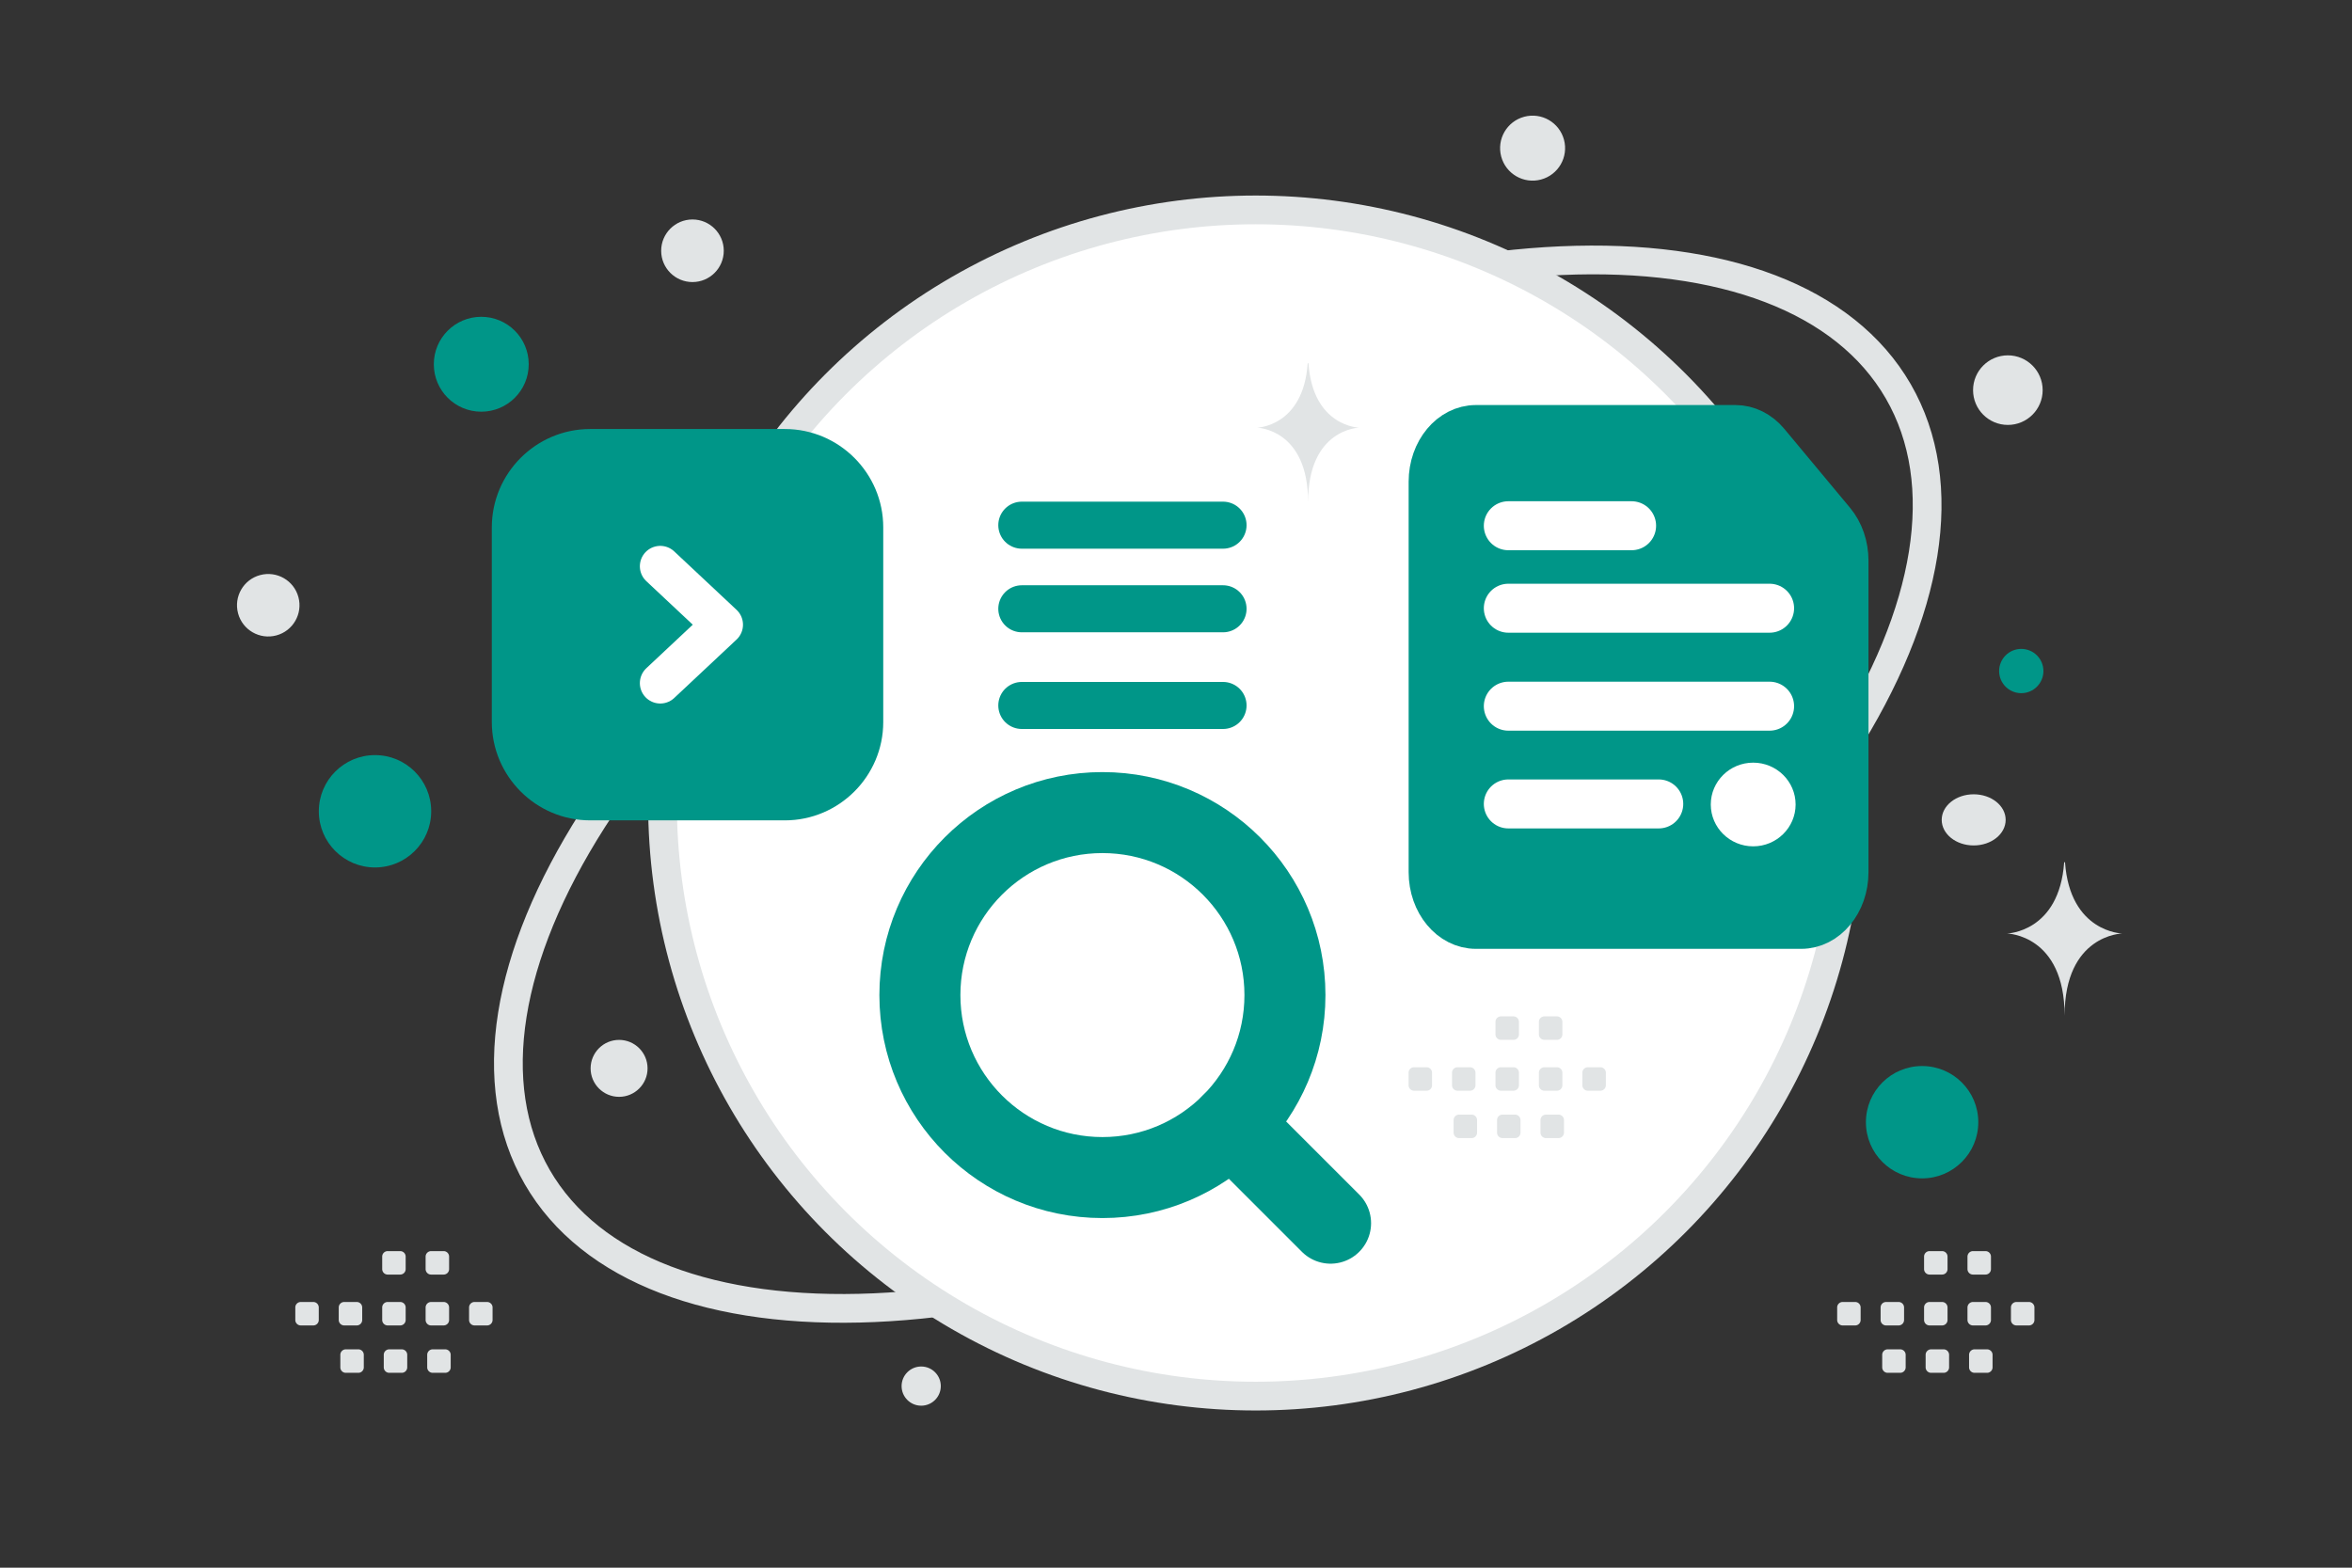 <svg width="900" height="600" viewBox="0 0 900 600" fill="none" xmlns="http://www.w3.org/2000/svg"><rect x="0" y="0" width="900" height="600" fill="#333333" stroke="none"/><path fill="transparent" d="M0 0h900v600H0z"/><path d="M726.385 149.78c20.461 35.44 11.972 84.685-21.192 136.737-33 51.797-89.655 104.95-162.273 146.876s-146.978 64.415-208.335 67.095c-61.66 2.694-108.552-14.576-129.014-50.016-20.461-35.44-11.971-84.685 21.192-136.738 33-51.796 89.655-104.949 162.273-146.875 72.619-41.926 146.978-64.415 208.335-67.095 61.661-2.694 108.552 14.576 129.014 50.016z" stroke="#E1E4E5" stroke-width="11"/><circle cx="480.5" cy="307.336" r="227" fill="#fff" stroke="#E1E4E5" stroke-width="11"/><circle cx="735.5" cy="429.5" r="21.5" fill="#009688"/><circle cx="143.5" cy="310.5" r="21.5" fill="#009688"/><path fill-rule="evenodd" clip-rule="evenodd" d="M705.093 498.307h4.793c1.16 0 2.093.943 2.093 2.092v4.794a2.094 2.094 0 0 1-2.093 2.092h-4.793a2.1 2.1 0 0 1-2.093-2.092v-4.794a2.088 2.088 0 0 1 2.093-2.092zm16.62 0h4.794a2.1 2.1 0 0 1 2.092 2.092v4.794a2.094 2.094 0 0 1-2.092 2.092h-4.794a2.1 2.1 0 0 1-2.093-2.092v-4.794a2.1 2.1 0 0 1 2.093-2.092zm16.631 0h4.794a2.1 2.1 0 0 1 2.092 2.092v4.794a2.094 2.094 0 0 1-2.092 2.092h-4.794a2.1 2.1 0 0 1-2.092-2.092v-4.794a2.087 2.087 0 0 1 2.092-2.092zm16.62 0h4.794a2.1 2.1 0 0 1 2.092 2.092v4.794a2.094 2.094 0 0 1-2.092 2.092h-4.794a2.102 2.102 0 0 1-2.102-2.092v-4.794a2.115 2.115 0 0 1 2.102-2.092zm16.622 0h4.794c1.159 0 2.102.943 2.102 2.092v4.794a2.096 2.096 0 0 1-2.102 2.092h-4.794a2.1 2.1 0 0 1-2.092-2.092v-4.794a2.1 2.1 0 0 1 2.092-2.092zm-49.263 18.124h4.793a2.1 2.1 0 0 1 2.093 2.092v4.803a2.1 2.1 0 0 1-2.093 2.093h-4.793a2.094 2.094 0 0 1-2.093-2.093v-4.793a2.09 2.09 0 0 1 2.093-2.102zm16.62 0h4.793a2.1 2.1 0 0 1 2.093 2.092v4.803a2.1 2.1 0 0 1-2.093 2.093h-4.793a2.1 2.1 0 0 1-2.093-2.093v-4.793a2.091 2.091 0 0 1 2.093-2.102zm16.621 0h4.794c1.159 0 2.102.943 2.102 2.092v4.803c0 1.15-.943 2.093-2.102 2.093h-4.794a2.1 2.1 0 0 1-2.092-2.093v-4.793c0-1.159.943-2.102 2.092-2.102zm-17.22-37.594h4.794a2.1 2.1 0 0 1 2.092 2.092v4.794a2.094 2.094 0 0 1-2.092 2.092h-4.794a2.1 2.1 0 0 1-2.092-2.092v-4.794a2.087 2.087 0 0 1 2.092-2.092zm16.62 0h4.794a2.1 2.1 0 0 1 2.092 2.092v4.794a2.094 2.094 0 0 1-2.092 2.092h-4.794a2.102 2.102 0 0 1-2.102-2.092v-4.794a2.115 2.115 0 0 1 2.102-2.092zM541.092 408.47h4.794c1.159 0 2.093.943 2.093 2.092v4.794a2.095 2.095 0 0 1-2.093 2.093h-4.794a2.101 2.101 0 0 1-2.092-2.093v-4.794a2.087 2.087 0 0 1 2.092-2.092zm16.62 0h4.794a2.1 2.1 0 0 1 2.093 2.092v4.794a2.095 2.095 0 0 1-2.093 2.093h-4.794a2.101 2.101 0 0 1-2.092-2.093v-4.794a2.1 2.1 0 0 1 2.092-2.092zm16.632 0h4.794a2.1 2.1 0 0 1 2.092 2.092v4.794a2.095 2.095 0 0 1-2.092 2.093h-4.794a2.101 2.101 0 0 1-2.092-2.093v-4.794a2.087 2.087 0 0 1 2.092-2.092zm16.62 0h4.794a2.1 2.1 0 0 1 2.092 2.092v4.794a2.095 2.095 0 0 1-2.092 2.093h-4.794a2.103 2.103 0 0 1-2.102-2.093v-4.794a2.115 2.115 0 0 1 2.102-2.092zm16.622 0h4.794c1.159 0 2.102.943 2.102 2.092v4.794a2.097 2.097 0 0 1-2.102 2.093h-4.794a2.102 2.102 0 0 1-2.093-2.093v-4.794c0-1.149.944-2.092 2.093-2.092zm-49.264 18.124h4.794a2.1 2.1 0 0 1 2.093 2.092v4.804a2.1 2.1 0 0 1-2.093 2.092h-4.794a2.094 2.094 0 0 1-2.092-2.092v-4.794a2.09 2.09 0 0 1 2.092-2.102zm16.621 0h4.793a2.1 2.1 0 0 1 2.093 2.092v4.804a2.1 2.1 0 0 1-2.093 2.092h-4.793a2.1 2.1 0 0 1-2.093-2.092v-4.794a2.09 2.09 0 0 1 2.093-2.102zm16.621 0h4.794c1.159 0 2.102.943 2.102 2.092v4.804a2.102 2.102 0 0 1-2.102 2.092h-4.794a2.1 2.1 0 0 1-2.092-2.092v-4.794c0-1.159.943-2.102 2.092-2.102zM574.344 389h4.794a2.1 2.1 0 0 1 2.092 2.092v4.794a2.095 2.095 0 0 1-2.092 2.093l-4.794-.001a2.1 2.1 0 0 1-2.092-2.092v-4.794a2.087 2.087 0 0 1 2.092-2.092zm16.62 0h4.794a2.1 2.1 0 0 1 2.092 2.092v4.794a2.095 2.095 0 0 1-2.092 2.093l-4.794-.001a2.102 2.102 0 0 1-2.102-2.092v-4.794a2.115 2.115 0 0 1 2.102-2.092zM115.092 498.307h4.794c1.159 0 2.093.943 2.093 2.092v4.794a2.095 2.095 0 0 1-2.093 2.092h-4.794a2.1 2.1 0 0 1-2.092-2.092v-4.794a2.087 2.087 0 0 1 2.092-2.092zm16.62 0h4.794a2.1 2.1 0 0 1 2.093 2.092v4.794a2.094 2.094 0 0 1-2.093 2.092h-4.794a2.1 2.1 0 0 1-2.092-2.092v-4.794a2.1 2.1 0 0 1 2.092-2.092zm16.632 0h4.794a2.1 2.1 0 0 1 2.092 2.092v4.794a2.094 2.094 0 0 1-2.092 2.092h-4.794a2.1 2.1 0 0 1-2.092-2.092v-4.794a2.087 2.087 0 0 1 2.092-2.092zm16.62 0h4.794a2.1 2.1 0 0 1 2.092 2.092v4.794a2.094 2.094 0 0 1-2.092 2.092h-4.794a2.102 2.102 0 0 1-2.102-2.092v-4.794a2.115 2.115 0 0 1 2.102-2.092zm16.622 0h4.794c1.159 0 2.102.943 2.102 2.092v4.794a2.096 2.096 0 0 1-2.102 2.092h-4.794a2.101 2.101 0 0 1-2.093-2.092v-4.794c0-1.149.944-2.092 2.093-2.092zm-49.264 18.124h4.794a2.1 2.1 0 0 1 2.093 2.092v4.803a2.1 2.1 0 0 1-2.093 2.093h-4.794a2.094 2.094 0 0 1-2.092-2.093v-4.793a2.09 2.09 0 0 1 2.092-2.102zm16.621 0h4.793a2.1 2.1 0 0 1 2.093 2.092v4.803a2.1 2.1 0 0 1-2.093 2.093h-4.793a2.1 2.1 0 0 1-2.093-2.093v-4.793a2.09 2.09 0 0 1 2.093-2.102zm16.621 0h4.794c1.159 0 2.102.943 2.102 2.092v4.803c0 1.15-.943 2.093-2.102 2.093h-4.794a2.1 2.1 0 0 1-2.092-2.093v-4.793c0-1.159.943-2.102 2.092-2.102zm-17.22-37.594h4.794a2.1 2.1 0 0 1 2.092 2.092v4.794a2.094 2.094 0 0 1-2.092 2.092h-4.794a2.1 2.1 0 0 1-2.092-2.092v-4.794a2.087 2.087 0 0 1 2.092-2.092zm16.62 0h4.794a2.1 2.1 0 0 1 2.092 2.092v4.794a2.094 2.094 0 0 1-2.092 2.092h-4.794a2.102 2.102 0 0 1-2.102-2.092v-4.794a2.115 2.115 0 0 1 2.102-2.092z" fill="#E1E4E5"/><path fill-rule="evenodd" clip-rule="evenodd" d="M707 333.821V214.545c0-5.658-1.876-11.092-5.2-15.085l-25.147-30.204c-3.333-4.003-7.858-6.256-12.569-6.256h-99.306c-9.823 0-17.778 9.555-17.778 21.353v149.468c0 11.798 7.955 21.353 17.778 21.353h124.444c9.822 0 17.778-9.555 17.778-21.353z" fill="#009688" stroke="#009688" stroke-width="15.96" stroke-linecap="round" stroke-linejoin="round"/><path fill-rule="evenodd" clip-rule="evenodd" d="M654.634 307.904c0-8.84 7.271-16.014 16.23-16.014s16.23 7.174 16.23 16.014c0 8.839-7.271 16.013-16.23 16.013s-16.23-7.174-16.23-16.013z" fill="#fff"/><path d="M577.161 232.784h99.979m-99.979 37.492h99.979m-99.979 37.411h57.564m-57.564-106.471h47.176" stroke="#fff" stroke-width="18.746" stroke-linecap="round" stroke-linejoin="round"/><path fill-rule="evenodd" clip-rule="evenodd" d="M300.355 172h-74.539C209.417 172 196 185.417 196 201.816v74.539c0 16.398 13.417 29.815 29.816 29.815h74.539c16.398 0 29.815-13.417 29.815-29.815v-74.539c0-16.399-13.417-29.816-29.815-29.816z" fill="#009688" stroke="#009688" stroke-width="15.611" stroke-linecap="round" stroke-linejoin="round"/><path d="m252.65 216.727 23.853 22.361-23.853 22.362" stroke="#fff" stroke-width="15.611" stroke-linecap="round" stroke-linejoin="round"/><circle cx="421.844" cy="380.844" r="69.844" stroke="#009688" stroke-width="31" stroke-linecap="round" stroke-linejoin="round"/><path d="m471.228 430.229 37.918 37.917" stroke="#009688" stroke-width="31" stroke-linecap="round" stroke-linejoin="round"/><path d="M391 201h77m-77 32h77m-77 37h77" stroke="#009688" stroke-width="18" stroke-linecap="round" stroke-linejoin="round"/><circle r="18.158" transform="matrix(-1 0 0 1 184.158 139.408)" fill="#009688"/><circle r="8.474" transform="matrix(-1 0 0 1 773.446 256.825)" fill="#009688"/><circle r="10.895" transform="matrix(-1 0 0 1 236.895 408.895)" fill="#E1E4E5"/><circle r="7.5" transform="matrix(-1 0 0 1 352.5 530.5)" fill="#E1E4E5"/><circle r="11.977" transform="matrix(-1 0 0 1 264.977 95.977)" fill="#E1E4E5"/><circle r="13.316" transform="matrix(-1 0 0 1 768.316 149.316)" fill="#E1E4E5"/><circle r="11.957" transform="scale(1 -1) rotate(-75 -99.62 -182.707)" fill="#E1E4E5"/><ellipse rx="12.236" ry="9.789" transform="matrix(-1 0 0 1 755.236 313.789)" fill="#E1E4E5"/><circle r="12.436" transform="scale(1 -1) rotate(-75 256.28 -410.49)" fill="#E1E4E5"/><path d="M789.862 330h.32c1.895 26.858 21.87 27.271 21.87 27.271s-22.026.43-22.026 31.464c0-31.034-22.026-31.464-22.026-31.464s19.966-.413 21.862-27.271zM500.398 139h.284c1.682 24.308 19.406 24.682 19.406 24.682s-19.544.39-19.544 28.477c0-28.087-19.544-28.477-19.544-28.477s17.716-.374 19.398-24.682z" fill="#E1E4E5"/></svg>